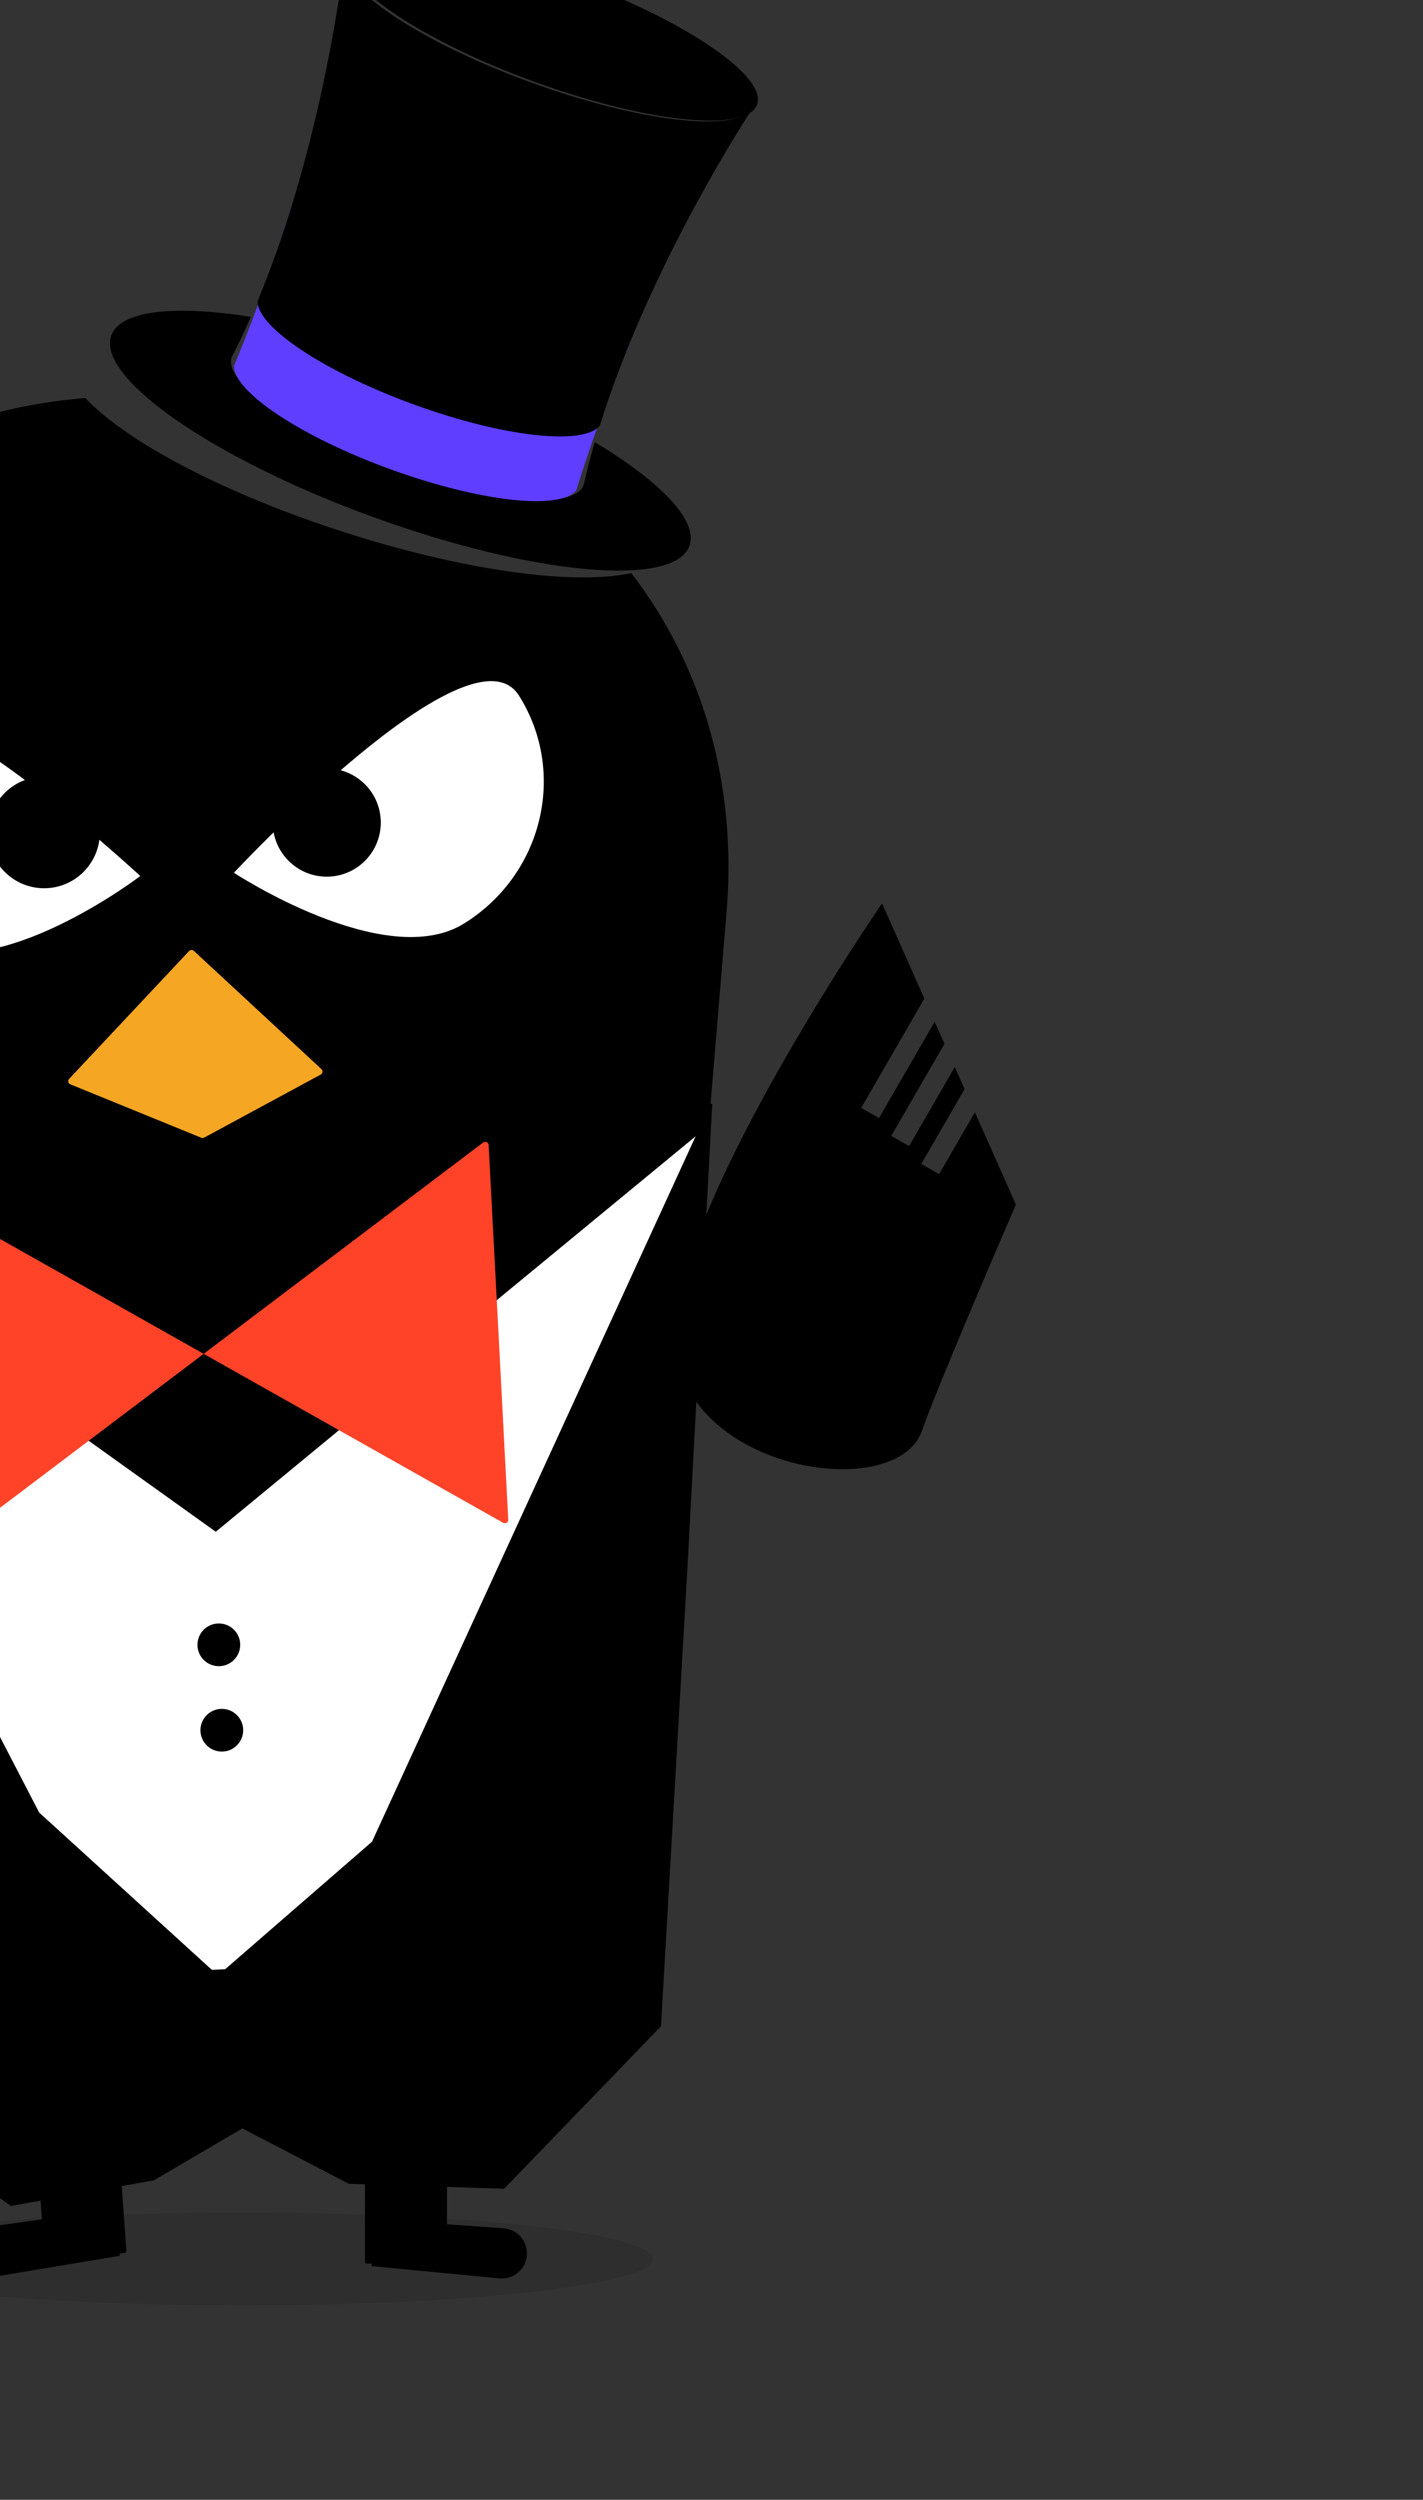 <svg width="837" height="1470" viewBox="0 0 837 1470" fill="none" xmlns="http://www.w3.org/2000/svg">
<rect x="0" y="0" width="837" height="1470" fill="#333333" stroke="none"/>
<path fill-rule="evenodd" clip-rule="evenodd" d="M142.303 1301.11C275.792 1301.12 384.007 1313.33 384.007 1328.4C384.008 1343.46 275.794 1355.67 142.305 1355.66C8.816 1355.65 -99.398 1343.44 -99.399 1328.37C-99.4 1313.31 8.814 1301.1 142.303 1301.11Z" fill="#222222" fill-opacity="0.3"/>
<path fill-rule="evenodd" clip-rule="evenodd" d="M19.388 1230.38C19.342 1229.72 19.84 1229.14 20.502 1229.1L66.232 1225.92C66.892 1225.87 67.466 1226.37 67.512 1227.03L74.303 1323.59C74.35 1324.25 73.851 1324.82 73.19 1324.87L70.403 1325.06C70.448 1325.33 70.491 1325.59 70.529 1325.86C70.577 1326.2 70.347 1326.52 70.01 1326.57L-3.897 1338.91C-12.092 1340.27 -19.803 1334.62 -20.96 1326.39C-22.096 1318.31 -16.465 1310.84 -8.384 1309.7L24.641 1305.06L19.388 1230.38Z" fill="black"/>
<path fill-rule="evenodd" clip-rule="evenodd" d="M262.947 1233.13C262.947 1232.46 262.409 1231.93 261.746 1231.93L215.906 1231.94C215.244 1231.94 214.707 1232.48 214.707 1233.14L214.667 1329.94C214.667 1330.6 215.204 1331.14 215.868 1331.14L218.661 1331.14C218.634 1331.41 218.611 1331.68 218.591 1331.95C218.566 1332.29 218.818 1332.59 219.158 1332.62L293.746 1339.77C302.016 1340.56 309.313 1334.38 309.894 1326.09C310.464 1317.95 304.325 1310.89 296.184 1310.32L262.916 1308L262.947 1233.13Z" fill="black"/>
<path fill-rule="evenodd" clip-rule="evenodd" d="M315.441 283.038C301.932 287.311 260.52 283.095 215.431 268.488C181.431 257.473 152.128 243.068 136.257 230.726C203.321 228.547 265.376 247.099 315.441 283.038ZM-124.304 1082.76L-205.197 558.311C-211.363 518.333 -209.696 479.814 -201.314 444.136C-191.491 402.327 -172.446 364.418 -145.976 332.634C-120.444 301.975 -88.003 277.014 -50.269 259.746C-19.931 245.864 13.828 236.954 50.17 234.055C74.6 260.061 132.493 290.297 200.991 312.488C270.931 335.146 336.696 344.502 371.302 337.001C413.41 391.621 433.614 461.393 427.372 536.221L383.259 1065.04C375.845 1153.92 297.232 1228.68 207.837 1231.8L62.324 1236.88C-27.022 1240 -110.709 1170.9 -124.304 1082.76Z" fill="black"/>
<path fill-rule="evenodd" clip-rule="evenodd" d="M272.947 543.076C319.255 514.314 333.729 454.319 305.277 409.072C276.825 363.826 137.582 513.227 137.582 513.227C137.582 513.227 226.639 571.837 272.947 543.076Z" fill="white"/>
<path fill-rule="evenodd" clip-rule="evenodd" d="M193.312 515.505C210.851 514.892 224.572 500.158 223.958 482.594C223.345 465.031 208.63 451.289 191.091 451.902C173.552 452.514 159.831 467.249 160.445 484.812C161.058 502.376 175.773 516.117 193.312 515.505Z" fill="black"/>
<path fill-rule="evenodd" clip-rule="evenodd" d="M-50.451 554.369C-98.652 528.908 -117.277 470.068 -92.05 422.947C-66.823 375.826 82.502 515.151 82.502 515.151C82.502 515.151 -2.25 579.831 -50.451 554.369Z" fill="white"/>
<path fill-rule="evenodd" clip-rule="evenodd" d="M27.067 521.31C9.528 521.923 -5.187 508.181 -5.801 490.618C-6.414 473.054 7.307 458.32 24.846 457.707C42.385 457.095 57.1 470.836 57.713 488.4C58.326 505.963 44.606 520.698 27.067 521.31Z" fill="black" stroke="black" stroke-width="2"/>
<path fill-rule="evenodd" clip-rule="evenodd" d="M-249.593 792.253C-250.059 867.126 -110.085 1042.48 -110.085 1042.48L-89.173 984.925L-130.717 923.424L-120.691 916.672L-84.072 970.884L-79.232 957.562L-114.232 905.747L-104.207 898.995L-74.13 943.521L-69.29 930.199L-97.748 888.07L-87.723 881.318L-64.189 916.158L-43.913 860.35C-43.913 860.35 -97.555 756.92 -108.152 731.788C-126 689.463 -249.128 717.379 -249.593 792.253Z" fill="black"/>
<path fill-rule="evenodd" clip-rule="evenodd" d="M397.114 790.606C391.426 715.948 518.827 531.254 518.827 531.254L543.703 587.213L506.551 651.462L517.023 657.498L549.771 600.864L555.529 613.816L524.228 667.946L534.7 673.983L561.597 627.467L567.355 640.418L541.905 684.43L552.377 690.467L573.423 654.07L597.543 708.328C597.543 708.328 551.247 815.248 542.428 841.058C527.576 884.524 402.801 865.265 397.114 790.606Z" fill="black"/>
<path fill-rule="evenodd" clip-rule="evenodd" d="M-186.674 676.29L126.918 900.735L411.063 666.624L378.942 1146.53L-100.767 1168.82L-186.674 676.29Z" fill="white"/>
<path d="M-148.006 982.512L-189.276 657.193L22.608 1066.1L22.649 1066.18L22.716 1066.24L127.892 1162.02L128.221 1162.31L128.557 1162.02L219.145 1083.37L219.227 1083.3L219.272 1083.2L418.432 649.191L403.766 923.412L403.766 923.414L388.293 1191.33L296.317 1286.55L205.338 1283.69L142.802 1251.15L142.557 1251.02L142.318 1251.16L90.341 1281.65L6.572 1296.66L-110.533 1214.2L-148.003 982.529L-148.006 982.512Z" fill="black" stroke="black"/>
<path fill-rule="evenodd" clip-rule="evenodd" d="M111.211 559.254C111.963 558.452 113.222 558.408 114.028 559.156L189.051 628.668C190.056 629.599 189.849 631.242 188.644 631.894L120.115 668.959C119.588 669.243 118.962 669.277 118.408 669.051L41.377 637.631C40.078 637.101 39.714 635.433 40.674 634.41L111.211 559.254Z" fill="#F5A623"/>
<path d="M349.842 259.986C347.415 268.371 345.218 276.792 343.316 285.192C337.824 300.281 287.041 295.648 229.884 274.845C172.728 254.042 130.848 224.948 136.34 209.859L136.344 209.86C140.295 202.189 144.03 194.315 147.559 186.322C102.751 179.261 70.858 182.482 65.481 197.255C56.474 222.001 125.292 269.767 219.191 303.944C313.094 338.121 396.51 345.765 405.517 321.018C410.886 306.268 388.6 283.34 349.842 259.986Z" fill="black"/>
<path d="M417.655 97.418C408.611 112.236 362.78 109.962 298.419 86.536C234.069 63.115 197.484 35.401 200.08 18.24C200.08 18.24 176.875 121.13 137.656 215.106C137.291 230.311 176.725 256.695 229.495 275.902C282.28 295.114 329.453 300.252 338.934 288.356C369.247 191.329 417.444 97.738 417.655 97.418Z" fill="#5F3EFF"/>
<path d="M442.844 63.478C433.801 78.296 376.635 71.896 312.274 48.471C247.924 25.049 200.004 -6.79 202.6 -23.951C202.6 -23.951 190.73 83.065 151.511 177.04C151.145 192.245 190.58 218.629 243.35 237.836C296.135 257.048 343.307 262.186 352.789 250.29C383.102 153.263 442.633 63.797 442.844 63.478Z" fill="black"/>
<path d="M445.307 61.492C445.121 62.002 444.893 62.488 444.608 62.954C435.646 77.819 378.426 71.416 314.023 47.976C249.673 24.554 201.754 -7.285 204.35 -24.446C204.431 -24.998 204.572 -25.538 204.761 -26.059C210.844 -42.77 269.625 -36.718 336.049 -12.541C402.473 11.635 451.391 44.778 445.307 61.492Z" fill="black"/>
<path fill-rule="evenodd" clip-rule="evenodd" d="M-70.573 688.749C-72.013 687.937 -73.761 689.124 -73.537 690.762L-42.916 915.372C-42.709 916.887 -40.948 917.619 -39.728 916.697L284.206 671.835C285.486 670.868 287.326 671.724 287.41 673.325L298.953 893.637C299.036 895.213 297.347 896.259 295.974 895.484L-70.573 688.749Z" fill="#FF4329"/>
<path fill-rule="evenodd" clip-rule="evenodd" d="M129.153 979.784C136.094 979.542 141.524 973.725 141.282 966.792C141.04 959.858 135.217 954.434 128.277 954.677C121.336 954.919 115.906 960.736 116.148 967.669C116.39 974.603 122.213 980.027 129.153 979.784Z" fill="black"/>
<path fill-rule="evenodd" clip-rule="evenodd" d="M130.907 1030C137.848 1029.76 143.278 1023.94 143.036 1017.01C142.794 1010.07 136.971 1004.65 130.03 1004.89C123.09 1005.13 117.659 1010.95 117.902 1017.89C118.144 1024.82 123.966 1030.24 130.907 1030Z" fill="black"/>
</svg>
